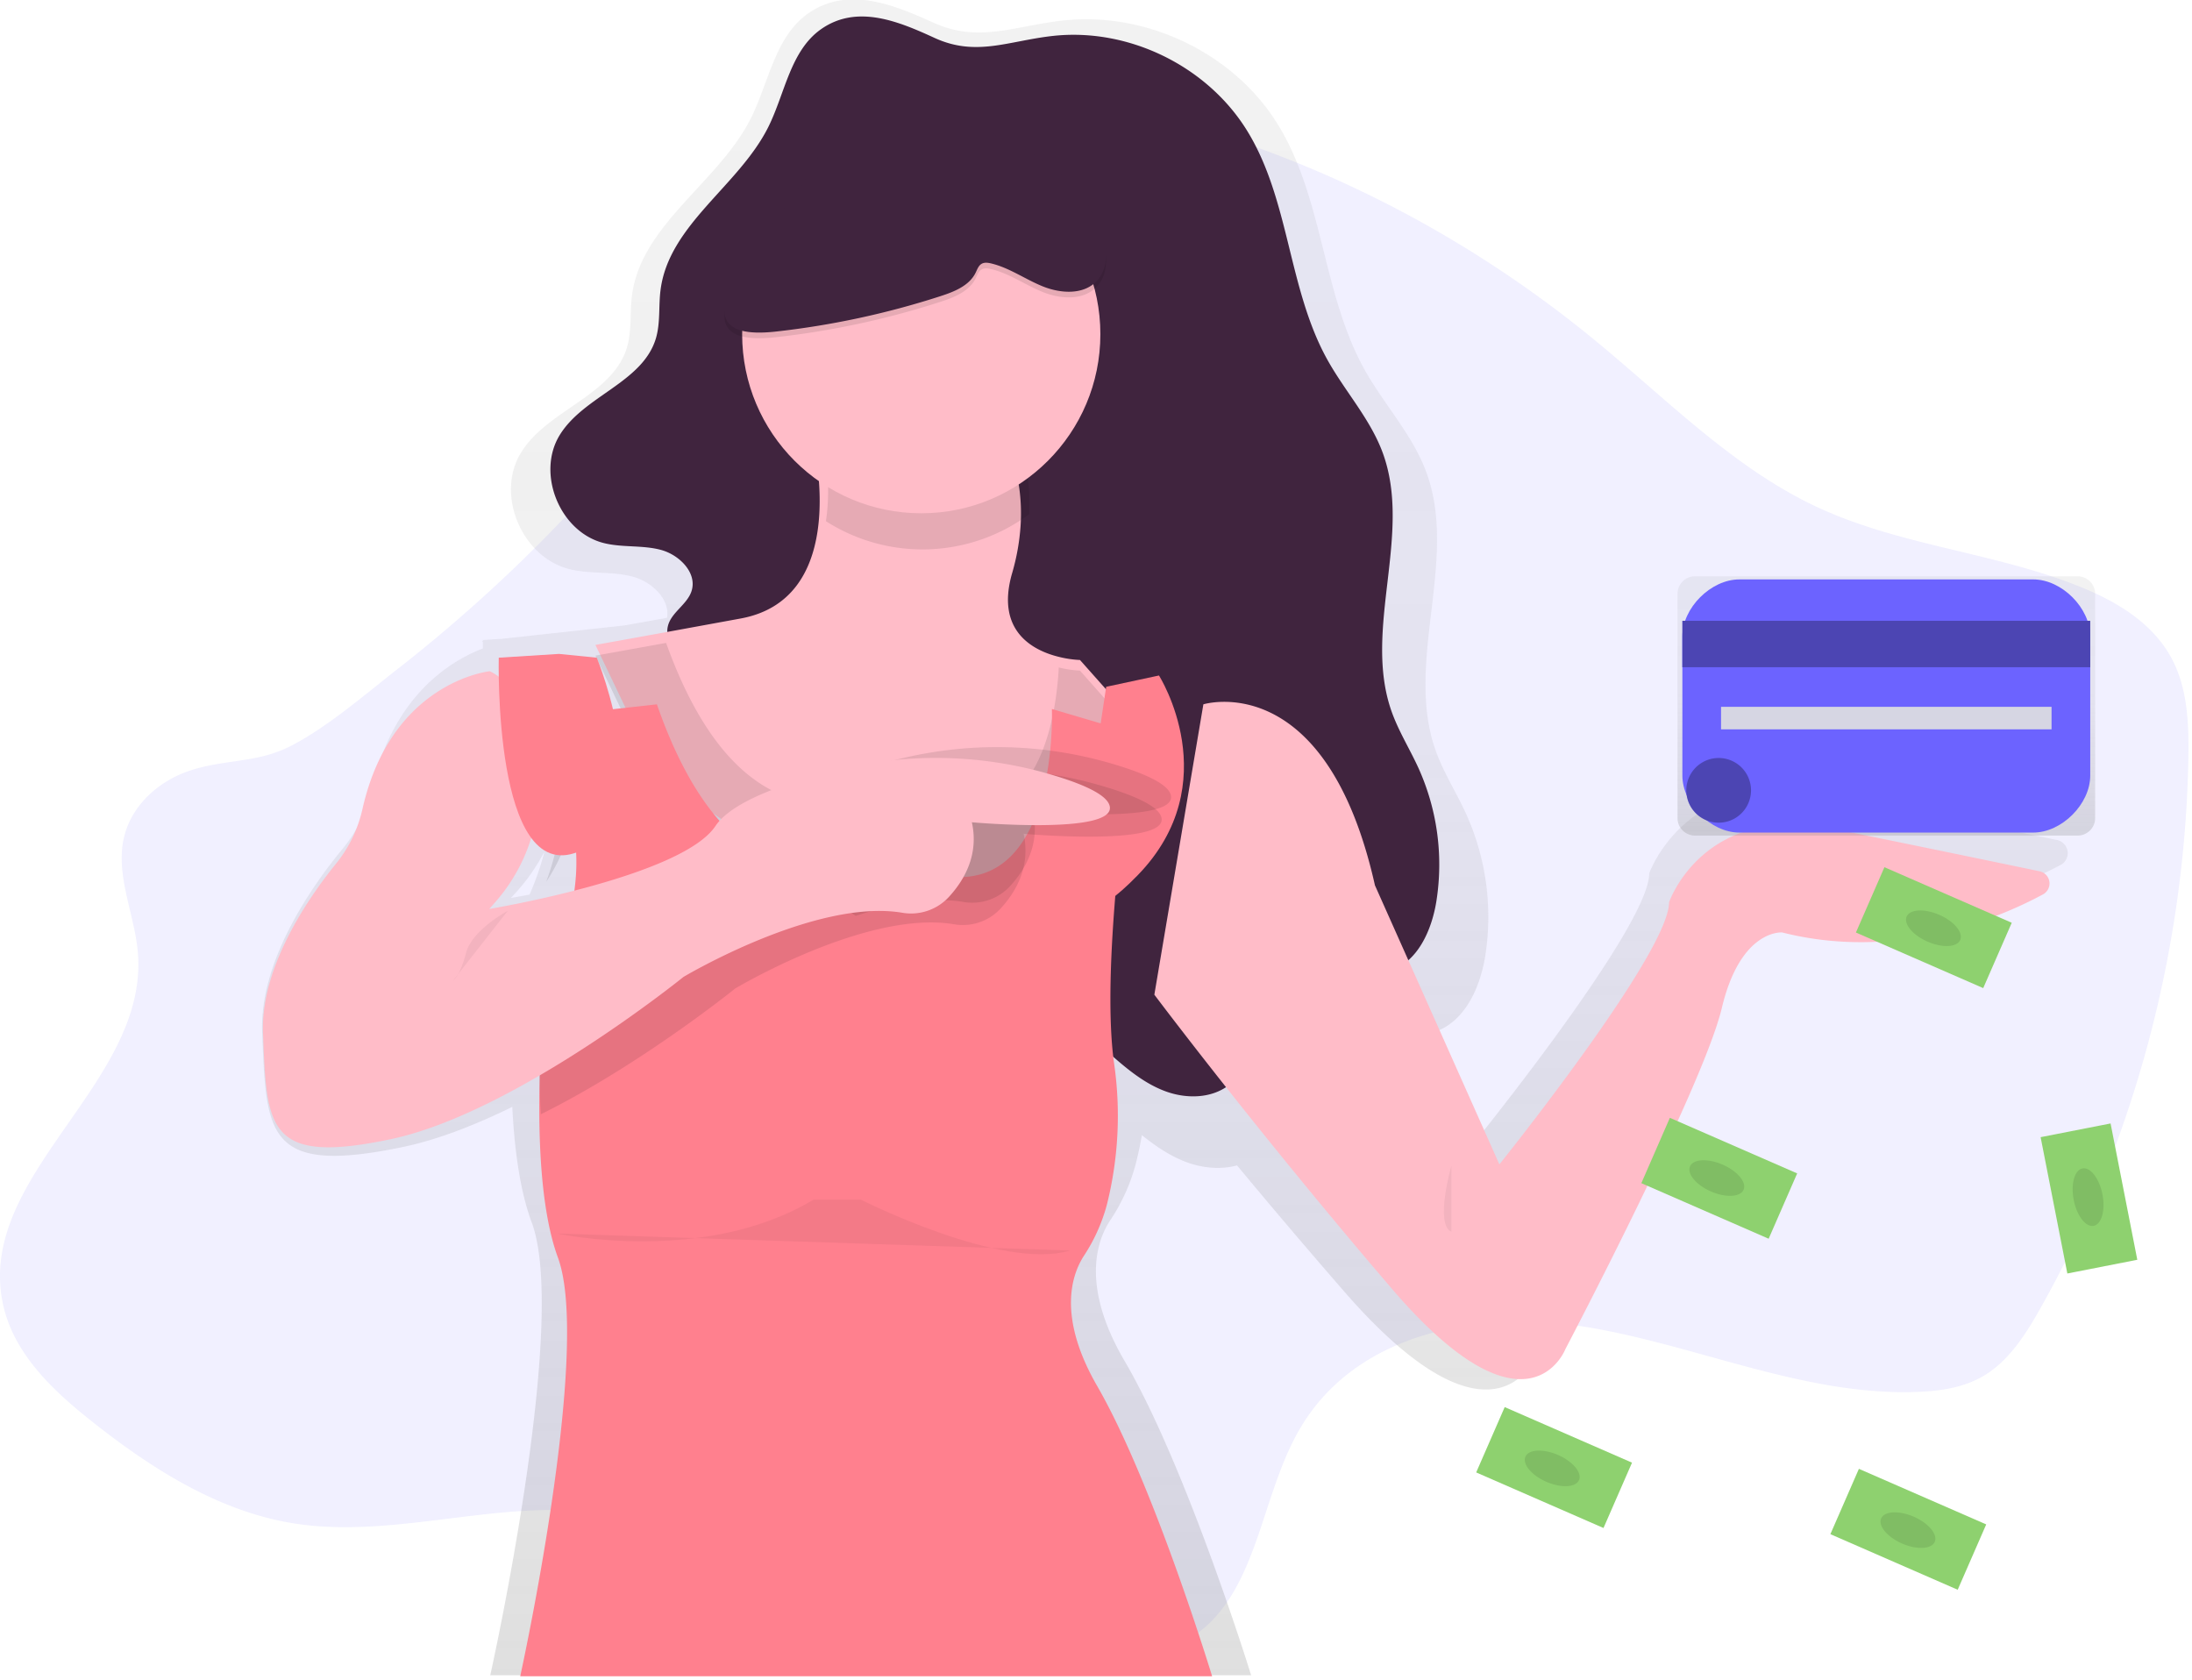 <svg xmlns="http://www.w3.org/2000/svg" width="458" height="351" viewBox="0 0 458 351"><defs><linearGradient id="93wna" x1="243.38" x2="243.38" y1="350.03" y2="-.11" gradientUnits="userSpaceOnUse"><stop offset="0" stop-color="gray" stop-opacity=".25"/><stop offset=".54" stop-color="gray" stop-opacity=".12"/><stop offset="1" stop-color="gray" stop-opacity=".1"/></linearGradient><linearGradient id="93wnb" x1="394.13" x2="394.13" y1="174.58" y2="120.41" gradientUnits="userSpaceOnUse"><stop offset="0" stop-color="gray" stop-opacity=".25"/><stop offset=".54" stop-color="gray" stop-opacity=".12"/><stop offset="1" stop-color="gray" stop-opacity=".1"/></linearGradient></defs><g><g><g opacity=".1"><path fill="#6c63ff" d="M39.71 161.003c-6.328 2.076-12.233 7.101-13.828 14.07-1.81 8.008 2.358 16.1 2.953 24.311 1.945 26.95-33.38 45.965-28.343 72.449 2.004 10.511 10.095 18.26 18.071 24.637 12.77 10.215 26.934 19.235 42.605 21.785 23.808 3.869 48.688-7.511 71.833-.317 18.666 5.8 32.95 22.806 51.489 29.08 14.114 4.78 29.313 2.895 43.988.963 7.893-1.038 16.186-2.241 22.568-7.39 11.883-9.583 12.6-28.504 20.547-42.066 12.263-20.934 39.15-25.023 61.697-20.955 22.547 4.067 44.427 14.095 67.27 13.248 4.88-.174 9.887-.898 14.139-3.495 5.176-3.161 8.677-8.724 11.77-14.232 19.268-34.317 30.004-74.236 30.767-114.422.13-6.944-.093-14.19-3.1-20.337-3.797-7.757-11.39-12.388-18.983-15.515-18.172-7.465-38.247-8.673-56.06-17.146-17.182-8.164-31.102-22.489-46.06-34.742-29.667-24.34-64.54-41.185-101.037-48.833-8.592-1.8-17.51-3.088-26.048-1.008-9.837 2.398-18.316 9.054-25.938 16.214-20.286 19.065-36.539 42.571-55.226 63.458a323.3 323.3 0 0 1-41.968 39.229c-6.93 5.41-14.27 11.833-21.977 15.833-7.049 3.656-13.676 2.737-21.13 5.181z"/></g><g><path fill="url(#93wna)" d="M108.048 186.199a40.512 40.512 0 0 0 5.567-8.015h.082a60.254 60.254 0 0 1-3.045 8.724c-2.428.46-3.893.7-3.893.7zm321.674-10.71a8682.94 8682.94 0 0 0-47.447-9.615c-29.888-5.969-37.687 16.625-37.687 16.625 0 11.508-38.972 59.244-38.972 59.244l-11.622-25.648c1.786.272 3.61.15 5.344-.354 6.655-1.958 9.944-9.353 11.01-16.106a52.21 52.21 0 0 0-4.183-29.951c-1.983-4.278-4.553-8.302-6.146-12.732-6.72-18.586 4.92-40.1-2.12-58.615-2.908-7.64-8.706-13.837-12.715-20.975-8.993-16.05-8.608-36.13-18.415-51.722-9.199-14.617-27.327-23.282-44.693-21.35-10.24 1.14-17.559 4.742-27.1.422-8.056-3.636-17.726-7.703-26.021-1.974-7.075 4.885-8.278 14.507-12.141 22.113-6.784 13.36-22.878 22.08-24.77 36.899-.468 3.653 0 7.441-1.084 10.968-3.092 9.968-16.557 12.913-22.073 21.81-5.4 8.706.056 21.872 10.103 24.382 4.283 1.072 8.89.422 13.169 1.557 4.013 1.054 7.906 4.75 7.212 8.61l-8.9 1.594-25.605 2.801-3.961.245v.19l-.214.025.21.169v1.383c-7.208 2.78-18.887 10.2-23.298 29.665a29.282 29.282 0 0 1-5.966 12.128c-6.565 7.973-17.46 23.543-16.852 38.489.857 21.312.857 29.837 29.456 23.868 7.225-1.506 15.083-4.594 22.796-8.365.45 8.884 1.62 17.595 4.06 24.134 7.799 20.885-8.663 94.624-8.663 94.624h158.982s-13.43-43.475-26.424-65.64c-9.203-15.7-5.803-25.196-3.036-29.402a39.184 39.184 0 0 0 5.306-11.651c.471-1.818.93-3.881 1.323-6.168 2.925 2.358 6.047 4.476 9.58 5.742 3.272 1.168 6.994 1.489 10.304.586a1476.574 1476.574 0 0 0 22.441 26.403c31.19 35.802 39.854 13.639 39.854 13.639s31.623-59.244 35.974-77.148c4.35-17.903 13.862-17.05 13.862-17.05 26.073 6.492 49.182-2.932 59.918-8.602a2.802 2.802 0 0 0 1.486-2.901 2.833 2.833 0 0 0-2.282-2.347z"/></g><g><path fill="#40243e" d="M171.564 6.09c-6.433 4.515-7.528 13.394-11.03 20.438-6.169 12.346-20.804 20.41-22.525 34.103-.426 3.376 0 6.878-.985 10.132-2.809 9.214-15.056 11.936-20.09 20.157-4.913 8.045.05 20.213 9.186 22.534 3.904.992 8.084.394 11.976 1.438 3.892 1.043 7.662 4.857 6.373 8.666-.957 2.836-4.333 4.452-4.947 7.382-.536 2.522 1.181 4.925 2.844 6.886 2.111 2.482 4.365 4.925 7.19 6.552 7.767 4.475 17.458 1.788 26.417 1.493a47.732 47.732 0 0 1 30.124 9.576c2.478 1.88 4.81 4.05 6.346 6.756 5.007 8.817.272 19.882 1.336 29.963 1.205 11.456 9.761 20.65 18.4 28.265 3.451 3.041 7.091 6.039 11.424 7.61 4.334 1.572 9.514 1.486 13.158-1.319 3.829-2.947 5.16-8.166 5.184-13 .024-4.833-.993-9.643-.748-14.47.118-2.363.98-5.172 3.285-5.636 1.154-.233 2.324.236 3.376.764 7.35 3.695 14.402 10.932 22.28 8.584 6.056-1.809 9.061-8.643 10.015-14.887a48.963 48.963 0 0 0-3.806-27.67c-1.804-3.94-4.14-7.67-5.59-11.767-6.09-17.211 4.487-37.1-1.91-54.202-2.643-7.059-7.918-12.787-11.562-19.385-8.194-14.836-7.828-33.394-16.75-47.804-8.363-13.512-24.854-21.517-40.643-19.733-9.312 1.052-15.966 4.385-24.644.394-7.328-3.352-16.12-7.13-23.684-1.82z"/></g><g><path fill="#ffbcc8" d="M251.435 147.158s25.605-7.879 35.848 37.818l26 58.302s35.454-44.12 35.454-54.757c0 0 7.09-20.878 34.272-15.363a8108.7 8108.7 0 0 1 43.148 8.883 2.6 2.6 0 0 1 .705 4.833c-9.762 5.24-30.778 13.95-54.49 7.95 0 0-8.666-.788-12.605 15.758-3.94 16.545-32.697 71.302-32.697 71.302s-7.879 20.485-36.242-12.606c-28.363-33.09-49.636-61.454-49.636-61.454z"/></g><g><path fill="#ffbcc8" d="M231.954 144.986l-3.396 11.184-3.356 11.062-6.642 21.875-31.515 5.91-10.27-6.552-12.578-8.025-10.845-7.484-15.943-11.03-13-27.182s3.585-.634 14.761-2.667l15.573-2.848c10.754-1.97 14.82-9.975 16.06-18.121 1.486-9.754-1.09-19.697-1.09-19.697H209.5s4.451 6.697 3.754 18.263a46.297 46.297 0 0 1-1.785 10.1c-3.498 12.11 4.4 16.152 9.758 17.464 1.449.367 2.931.588 4.424.657z"/></g><g opacity=".1"><path d="M215.02 107.452a37.448 37.448 0 0 1-42.45 1.441c1.485-9.753-1.091-19.696-1.091-19.696h39.787s4.464 6.669 3.755 18.255z"/></g><g><path fill="#ffbcc8" d="M155.065 69.817c0-20.668 16.755-37.424 37.424-37.424s37.424 16.756 37.424 37.424c0 20.669-16.755 37.424-37.424 37.424s-37.424-16.755-37.424-37.424z"/></g><g opacity=".1"><path d="M231.954 147.23l-3.396 11.183-3.356 11.062-6.642 21.875-31.515 5.909-10.27-6.551-12.578-8.025-10.845-7.485-15.943-11.03-13-27.181s3.585-.634 14.761-2.667c7.88 21.922 17.846 30.085 26.84 32.732 5.377 1.576 10.403 1.182 14.41.59a37.185 37.185 0 0 1 15.453.789c12.094 3.364 18.46-3.077 21.805-11.251 2.474-6.047 3.293-13.047 3.545-17.727a22.21 22.21 0 0 0 4.424.658z"/></g><g><path fill="#ff808e" d="M108.7 350.224s14.97-68.15 7.879-87.454c-2.029-5.515-3.093-12.732-3.57-20.2-1.181-18.622 1.206-38.89 1.206-38.89.339-.658.658-1.312.965-1.97a65.562 65.562 0 0 0 2.08-4.932c8.442-22.714-2.06-37.837-7.386-43.62a26.512 26.512 0 0 0-2.758-2.652l30.136-3.348c7.922 22.734 18.082 31.12 27.221 33.808 5.378 1.575 10.404 1.181 14.41.59a37.182 37.182 0 0 1 15.455.788c12.094 3.365 18.46-3.076 21.804-11.25 4.152-10.148 3.64-22.963 3.64-22.963l17.333 5.121s-1.528 9.494-2.911 21.97a445.546 445.546 0 0 0-.934 9.186c-1.182 13.229-1.883 27.856-.488 37.783a76.442 76.442 0 0 1-1.485 29.419 36.484 36.484 0 0 1-4.822 10.77c-2.517 3.884-5.61 12.665 2.757 27.182 11.818 20.484 24.03 60.666 24.03 60.666z"/></g><g><path fill="#ff808e" d="M242.157 141.134s14.311 22.455-4.467 41.757c-18.78 19.303-11.29-7.878-11.29-7.878l4.727-31.515z"/></g><g opacity=".1"><path d="M106.738 140.59a19.47 19.47 0 0 1 3.273-.734c5.121 2.443 7.958 9.223 9.498 16.302a36.66 36.66 0 0 1-5.385 28.071c8.442-22.734-2.06-37.857-7.386-43.64z"/></g><g opacity=".1"><path d="M233.28 174.639c-8.41.555-19.397-.43-19.397-.43 1.481 6.776-1.576 12.07-4.727 15.521a10.739 10.739 0 0 1-9.715 3.4c-18.176-3.151-45.814 13.394-45.814 13.394s-19.768 15.966-40.615 26.283c-1.182-18.621 1.205-38.889 1.205-38.889.34-.658.658-1.312.966-1.97 8.422-1.576 39.023-7.8 45.125-16.939.906-1.36 2.363-2.631 4.176-3.813 5.211-3.372 13.551-6.016 21.48-7.946a85.79 85.79 0 0 1 30.188-1.914 83.264 83.264 0 0 1 12.827 2.501 81.957 81.957 0 0 1 5.235 1.627c4.46 1.576 7.84 3.337 8.426 5.212.792 2.52-3.703 3.592-9.36 3.963z"/></g><g opacity=".1"><path d="M227.213 170.124a176.261 176.261 0 0 1-11.369-.58c1.482 6.776-1.575 12.07-4.727 15.522a10.738 10.738 0 0 1-9.714 3.4c-6.85-1.182-15.049.429-22.6 2.89l-12.595-8.024-10.845-7.484c3.152-1.69 5.59-3.546 6.906-5.515 3.498-5.248 14.97-9.152 25.657-11.76a85.122 85.122 0 0 1 42.644.489l.37.099c6.85 1.91 12.862 4.278 13.662 6.838 1.15 3.684-8.864 4.275-17.389 4.125z"/></g><g><path fill="#ffbcc8" d="M102.343 140.242s-20.607 2.096-26.614 28.808a27.673 27.673 0 0 1-5.476 11.346c-5.972 7.378-15.848 21.745-15.296 35.537.788 19.697.788 27.575 26.787 22.06 26-5.515 61.06-33.878 61.06-33.878s27.639-16.518 45.815-13.394a10.747 10.747 0 0 0 9.715-3.4c3.151-3.45 6.228-8.745 4.727-15.52 0 0 30.727 2.757 28.757-3.546-.788-2.56-6.811-4.928-13.662-6.835a85.18 85.18 0 0 0-43.013-.59c-10.708 2.61-22.16 6.515-25.657 11.758-7.091 10.636-47.273 17.333-47.273 17.333l1.182-1.327a36.806 36.806 0 0 0 8.446-32.051c-1.536-7.08-4.36-13.859-9.498-16.301z"/></g><g><path fill="#ff808e" d="M104.21 137.412s-1.182 47.666 16.545 40.575c17.727-7.091 3.939-40.575 3.939-40.575l-7.878-.788z"/></g><g opacity=".1"><path d="M162.086 70.46a174.228 174.228 0 0 0 34.402-7.395c2.876-.93 6-2.166 7.343-4.869.347-.697.607-1.524 1.288-1.906.58-.327 1.296-.225 1.946-.075 3.841.91 7.138 3.317 10.798 4.794 3.66 1.477 8.32 1.824 11.133-.95 3.32-3.277 2.221-8.91.035-13.027-8.119-15.316-27.138-22.308-44.44-21.04-2.43.177-4.9.504-7.09 1.576-4.633 2.225-7.17 7.177-9.68 11.664-4.88 8.702-30.687 33.989-5.735 31.227z"/></g><g><path fill="#40243e" d="M162.086 69.278a174.233 174.233 0 0 0 34.402-7.395c2.876-.93 6-2.166 7.343-4.869.347-.697.607-1.524 1.288-1.906.58-.327 1.296-.225 1.946-.075 3.841.91 7.138 3.317 10.798 4.794 3.66 1.477 8.32 1.824 11.133-.95 3.32-3.277 2.221-8.91.035-13.027-8.119-15.316-27.138-22.308-44.44-21.04-2.43.177-4.9.504-7.09 1.576-4.633 2.226-7.17 7.177-9.68 11.664-4.88 8.702-30.687 33.99-5.735 31.228z"/></g><g><path fill="url(#93wnb)" d="M434.118 120.411h-79.969a3.644 3.644 0 0 0-3.644 3.644v46.878a3.644 3.644 0 0 0 3.644 3.644h79.969a3.644 3.644 0 0 0 3.644-3.644v-46.878a3.644 3.644 0 0 0-3.644-3.644z"/></g><g><path fill="#6c63ff" d="M351.518 132.97c0-5.955 5.955-11.91 11.91-11.91h61.4c5.955 0 11.91 5.955 11.91 11.91v29.073c0 5.955-5.955 11.91-11.91 11.91h-61.4c-5.955 0-11.91-5.955-11.91-11.91z"/></g><g><path fill="#6c63ff" d="M351.518 139.407v-9.698h85.22v9.698z"/></g><g opacity=".3"><path d="M351.518 139.407v-9.698h85.22v9.698z"/></g><g><path fill="#d6d6e3" d="M359.597 152.385v-4.704h69.057v4.704z"/></g><g><path fill="#6c63ff" d="M352.34 165.13a6.76 6.76 0 1 1 13.52 0 6.76 6.76 0 0 1-13.52 0z"/></g><g opacity=".3"><path d="M352.34 165.13a6.76 6.76 0 1 1 13.52 0 6.76 6.76 0 0 1-13.52 0z"/></g><g opacity=".05"><path d="M106.089 190.303s-7.485 3.975-8.726 8.832c-1.241 4.857-2.699 5.744-2.699 5.744"/></g><g opacity=".05"><path d="M303.26 243.575s-3.545 12.212 0 13.788"/></g><g opacity=".05"><path d="M116.42 257.729s30.727 6.697 53.575-7.091h9.848s29.546 14.97 43.727 10.636"/></g><g><path fill="#8ed16f" d="M369.546 258.816l-26.601-11.61 5.958-13.651 26.602 11.61z"/></g><g><path fill="#8ed16f" d="M357.49 248.939c-3.093-1.35-5.052-3.699-4.377-5.246.675-1.547 3.73-1.707 6.823-.358 3.092 1.35 5.052 3.699 4.376 5.246-.675 1.548-3.73 1.708-6.822.358z"/></g><g opacity=".1"><path d="M357.49 248.939c-3.093-1.35-5.052-3.699-4.377-5.246.675-1.547 3.73-1.707 6.823-.358 3.092 1.35 5.052 3.699 4.376 5.246-.675 1.548-3.73 1.708-6.822.358z"/></g><g><path fill="#8ed16f" d="M414.378 206.45l-26.601-11.611 5.958-13.651 26.602 11.61z"/></g><g><path fill="#8ed16f" d="M402.753 196.746c-3.092-1.35-5.052-3.699-4.377-5.246.676-1.547 3.73-1.707 6.823-.357 3.093 1.35 5.052 3.698 4.377 5.245-.675 1.548-3.73 1.708-6.823.358z"/></g><g opacity=".1"><path d="M402.753 196.746c-3.092-1.35-5.052-3.699-4.377-5.246.676-1.547 3.73-1.707 6.823-.357 3.093 1.35 5.052 3.698 4.377 5.245-.675 1.548-3.73 1.708-6.823.358z"/></g><g><path fill="#8ed16f" d="M431.955 266.077l-5.583-28.483 14.616-2.865 5.583 28.483z"/></g><g><path fill="#8ed16f" d="M433.287 250.712c-.65-3.311.168-6.259 1.824-6.584 1.657-.324 3.526 2.097 4.176 5.408.649 3.312-.168 6.26-1.825 6.584-1.657.325-3.526-2.096-4.175-5.408z"/></g><g opacity=".1"><path d="M433.287 250.712c-.65-3.311.168-6.259 1.824-6.584 1.657-.324 3.526 2.097 4.176 5.408.649 3.312-.168 6.26-1.825 6.584-1.657.325-3.526-2.096-4.175-5.408z"/></g><g><path fill="#8ed16f" d="M409.045 332.154l-26.602-11.611 5.958-13.651 26.602 11.61z"/></g><g><path fill="#8ed16f" d="M397.427 322.501c-3.093-1.35-5.052-3.699-4.377-5.246.676-1.547 3.73-1.707 6.823-.357 3.092 1.35 5.052 3.698 4.377 5.245-.676 1.548-3.73 1.708-6.823.358z"/></g><g opacity=".1"><path d="M397.427 322.501c-3.093-1.35-5.052-3.699-4.377-5.246.676-1.547 3.73-1.707 6.823-.357 3.092 1.35 5.052 3.698 4.377 5.245-.676 1.548-3.73 1.708-6.823.358z"/></g><g><path fill="#8ed16f" d="M335.038 319.253l-26.601-11.611 5.958-13.651 26.602 11.61z"/></g><g><path fill="#8ed16f" d="M323.098 309.6c-3.092-1.35-5.052-3.699-4.377-5.246.676-1.547 3.73-1.707 6.823-.357 3.093 1.35 5.052 3.698 4.377 5.245-.675 1.548-3.73 1.708-6.823.358z"/></g><g opacity=".1"><path d="M323.098 309.6c-3.092-1.35-5.052-3.699-4.377-5.246.676-1.547 3.73-1.707 6.823-.357 3.093 1.35 5.052 3.698 4.377 5.245-.675 1.548-3.73 1.708-6.823.358z"/></g></g></g></svg>